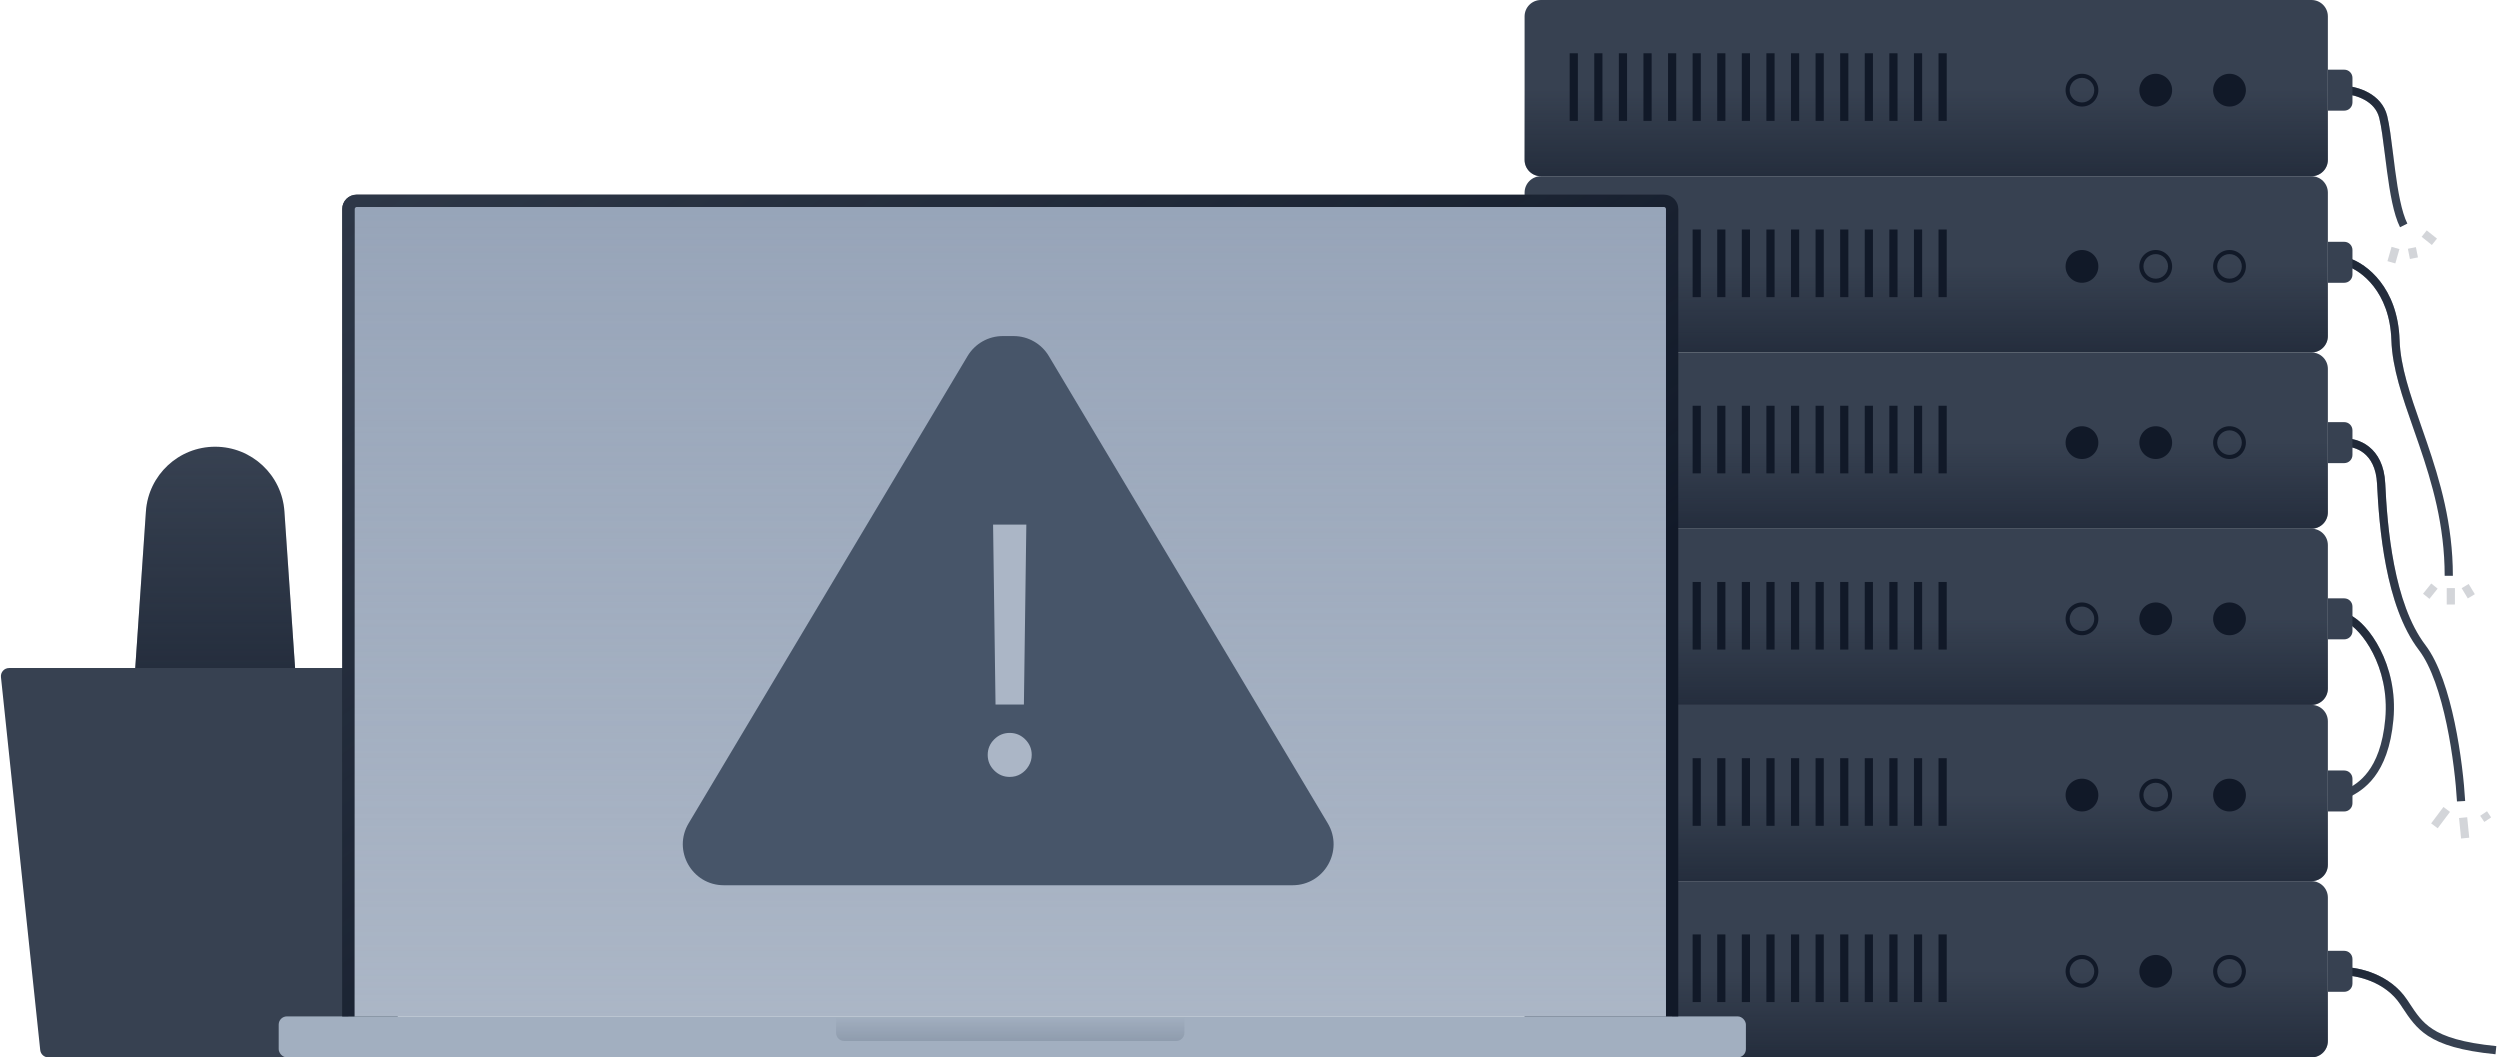 <svg class="w-auto max-w-[16rem] h-40 text-gray-800 dark:text-white" aria-hidden="true" width="610" height="258" viewBox="0 0 610 258" fill="none" xmlns="http://www.w3.org/2000/svg">
    <path d="M0.233 165.209C0.108 164.028 1.034 163 2.222 163H103.778C104.966 163 105.892 164.028 105.767 165.209L96.189 256.209C96.081 257.227 95.223 258 94.2 258H11.8C10.777 258 9.919 257.227 9.812 256.209L0.233 165.209Z" fill="#374151"/>
    <path d="M33 163H72L69.396 124.784C68.791 115.898 61.406 109 52.5 109C43.594 109 36.209 115.898 35.604 124.784L33 163Z" fill="#374151"/>
    <path d="M33 163H72L69.396 124.784C68.791 115.898 61.406 109 52.5 109C43.594 109 36.209 115.898 35.604 124.784L33 163Z" fill="url(#paint0_linear_275_1516)"/>
    <path d="M372 4C372 1.791 373.791 0 376 0H564C566.209 0 568 1.791 568 4V39C568 41.209 566.209 43 564 43H376C373.791 43 372 41.209 372 39V4Z" fill="#374151"/>
    <path d="M372 4C372 1.791 373.791 0 376 0H564C566.209 0 568 1.791 568 4V39C568 41.209 566.209 43 564 43H376C373.791 43 372 41.209 372 39V4Z" fill="url(#paint1_linear_275_1516)"/>
    <path fill-rule="evenodd" clip-rule="evenodd" d="M383 29.5V13H385V29.5H383Z" fill="#111928"/>
    <path fill-rule="evenodd" clip-rule="evenodd" d="M389 29.5V13H391V29.5H389Z" fill="#111928"/>
    <path fill-rule="evenodd" clip-rule="evenodd" d="M395 29.5V13H397V29.5H395Z" fill="#111928"/>
    <path fill-rule="evenodd" clip-rule="evenodd" d="M401 29.5V13H403V29.5H401Z" fill="#111928"/>
    <path fill-rule="evenodd" clip-rule="evenodd" d="M407 29.5V13H409V29.5H407Z" fill="#111928"/>
    <path fill-rule="evenodd" clip-rule="evenodd" d="M413 29.5V13H415V29.5H413Z" fill="#111928"/>
    <path fill-rule="evenodd" clip-rule="evenodd" d="M419 29.5V13H421V29.5H419Z" fill="#111928"/>
    <path fill-rule="evenodd" clip-rule="evenodd" d="M425 29.5V13H427V29.5H425Z" fill="#111928"/>
    <path fill-rule="evenodd" clip-rule="evenodd" d="M431 29.5V13H433V29.5H431Z" fill="#111928"/>
    <path fill-rule="evenodd" clip-rule="evenodd" d="M437 29.5V13H439V29.5H437Z" fill="#111928"/>
    <path fill-rule="evenodd" clip-rule="evenodd" d="M443 29.5V13H445V29.5H443Z" fill="#111928"/>
    <path fill-rule="evenodd" clip-rule="evenodd" d="M449 29.5V13H451V29.5H449Z" fill="#111928"/>
    <path fill-rule="evenodd" clip-rule="evenodd" d="M455 29.5V13H457V29.5H455Z" fill="#111928"/>
    <path fill-rule="evenodd" clip-rule="evenodd" d="M461 29.5V13H463V29.5H461Z" fill="#111928"/>
    <path fill-rule="evenodd" clip-rule="evenodd" d="M467 29.5V13H469V29.5H467Z" fill="#111928"/>
    <path fill-rule="evenodd" clip-rule="evenodd" d="M473 29.5V13H475V29.5H473Z" fill="#111928"/>
    <path fill-rule="evenodd" clip-rule="evenodd" d="M508 25C509.657 25 511 23.657 511 22C511 20.343 509.657 19 508 19C506.343 19 505 20.343 505 22C505 23.657 506.343 25 508 25ZM508 26C510.209 26 512 24.209 512 22C512 19.791 510.209 18 508 18C505.791 18 504 19.791 504 22C504 24.209 505.791 26 508 26Z" fill="#111928"/>
    <path d="M530 22C530 24.209 528.209 26 526 26C523.791 26 522 24.209 522 22C522 19.791 523.791 18 526 18C528.209 18 530 19.791 530 22Z" fill="#111928"/>
    <path d="M548 22C548 24.209 546.209 26 544 26C541.791 26 540 24.209 540 22C540 19.791 541.791 18 544 18C546.209 18 548 19.791 548 22Z" fill="#111928"/>
    <path fill-rule="evenodd" clip-rule="evenodd" d="M576.998 24.385C575.36 23.464 573.559 23.073 572.434 22.998L572.567 21.002C573.941 21.094 576.041 21.553 577.977 22.641C579.928 23.736 581.785 25.516 582.47 28.258C583.036 30.52 583.463 33.958 583.92 37.628C584.083 38.943 584.25 40.287 584.429 41.617C585.121 46.781 585.983 51.73 587.395 54.553L585.606 55.447C584.017 52.271 583.129 46.97 582.446 41.883C582.257 40.474 582.084 39.079 581.917 37.736C581.467 34.12 581.064 30.878 580.53 28.743C580.015 26.685 578.623 25.297 576.998 24.385Z" fill="#374151"/>
    <path fill-rule="evenodd" clip-rule="evenodd" d="M576.998 24.385C575.36 23.464 573.559 23.073 572.434 22.998L572.567 21.002C573.941 21.094 576.041 21.553 577.977 22.641C579.928 23.736 581.785 25.516 582.47 28.258C583.036 30.52 583.463 33.958 583.92 37.628C584.083 38.943 584.25 40.287 584.429 41.617C585.121 46.781 585.983 51.73 587.395 54.553L585.606 55.447C584.017 52.271 583.129 46.97 582.446 41.883C582.257 40.474 582.084 39.079 581.917 37.736C581.467 34.12 581.064 30.878 580.53 28.743C580.015 26.685 578.623 25.297 576.998 24.385Z" fill="url(#paint2_linear_275_1516)" fill-opacity="0.6"/>
    <path fill-rule="evenodd" clip-rule="evenodd" d="M583.501 83.032C583.115 71.075 575.979 65.997 572.697 64.953L573.304 63.047C577.356 64.336 585.086 70.125 585.5 82.968C585.709 89.445 588.068 96.197 590.765 103.918C591.215 105.205 591.674 106.519 592.134 107.863C595.331 117.203 598.5 127.83 598.5 140.5H596.5C596.5 128.169 593.42 117.796 590.242 108.511C589.792 107.197 589.339 105.902 588.892 104.623C586.2 96.93 583.721 89.843 583.501 83.032Z" fill="#374151"/>
    <path fill-rule="evenodd" clip-rule="evenodd" d="M583.501 83.032C583.115 71.075 575.979 65.997 572.697 64.953L573.304 63.047C577.356 64.336 585.086 70.125 585.5 82.968C585.709 89.445 588.068 96.197 590.765 103.918C591.215 105.205 591.674 106.519 592.134 107.863C595.331 117.203 598.5 127.83 598.5 140.5H596.5C596.5 128.169 593.42 117.796 590.242 108.511C589.792 107.197 589.339 105.902 588.892 104.623C586.2 96.93 583.721 89.843 583.501 83.032Z" fill="url(#paint3_linear_275_1516)" fill-opacity="0.6"/>
    <path fill-rule="evenodd" clip-rule="evenodd" d="M576.789 110.57C575.164 109.274 573.267 108.927 572.059 108.998L571.941 107.002C573.567 106.906 575.97 107.359 578.036 109.006C580.138 110.68 581.787 113.507 581.999 117.953C582.248 123.188 582.746 130.506 584.169 137.809C585.597 145.133 587.935 152.327 591.796 157.394C595.142 161.787 597.426 169.108 598.941 176.319C600.466 183.576 601.246 190.902 601.499 195.444L599.502 195.555C599.254 191.098 598.485 183.874 596.984 176.731C595.474 169.542 593.258 162.613 590.205 158.606C586.065 153.173 583.653 145.617 582.206 138.191C580.755 130.744 580.252 123.312 580.001 118.048C579.813 114.093 578.379 111.837 576.789 110.57Z" fill="#374151"/>
    <path fill-rule="evenodd" clip-rule="evenodd" d="M576.789 110.57C575.164 109.274 573.267 108.927 572.059 108.998L571.941 107.002C573.567 106.906 575.97 107.359 578.036 109.006C580.138 110.68 581.787 113.507 581.999 117.953C582.248 123.188 582.746 130.506 584.169 137.809C585.597 145.133 587.935 152.327 591.796 157.394C595.142 161.787 597.426 169.108 598.941 176.319C600.466 183.576 601.246 190.902 601.499 195.444L599.502 195.555C599.254 191.098 598.485 183.874 596.984 176.731C595.474 169.542 593.258 162.613 590.205 158.606C586.065 153.173 583.653 145.617 582.206 138.191C580.755 130.744 580.252 123.312 580.001 118.048C579.813 114.093 578.379 111.837 576.789 110.57Z" fill="url(#paint4_linear_275_1516)" fill-opacity="0.6"/>
    <path fill-rule="evenodd" clip-rule="evenodd" d="M575.605 154.345C574.442 153.055 573.376 152.254 572.6 151.917L573.398 150.083C574.539 150.579 575.831 151.608 577.09 153.006C578.364 154.419 579.655 156.265 580.778 158.472C583.024 162.886 584.614 168.782 583.995 175.591C583.382 182.335 581.541 186.647 579.412 189.487C577.281 192.331 574.92 193.615 573.467 194.384L572.531 192.616C573.911 191.886 575.951 190.77 577.811 188.288C579.674 185.803 581.416 181.865 582.003 175.41C582.584 169.018 581.091 163.498 578.995 159.379C577.947 157.318 576.753 155.619 575.605 154.345Z" fill="#374151"/>
    <path fill-rule="evenodd" clip-rule="evenodd" d="M575.605 154.345C574.442 153.055 573.376 152.254 572.6 151.917L573.398 150.083C574.539 150.579 575.831 151.608 577.09 153.006C578.364 154.419 579.655 156.265 580.778 158.472C583.024 162.886 584.614 168.782 583.995 175.591C583.382 182.335 581.541 186.647 579.412 189.487C577.281 192.331 574.92 193.615 573.467 194.384L572.531 192.616C573.911 191.886 575.951 190.77 577.811 188.288C579.674 185.803 581.416 181.865 582.003 175.41C582.584 169.018 581.091 163.498 578.995 159.379C577.947 157.318 576.753 155.619 575.605 154.345Z" fill="url(#paint5_linear_275_1516)" fill-opacity="0.6"/>
    <path fill-rule="evenodd" clip-rule="evenodd" d="M578.556 239.425C575.95 238.35 573.455 238 572 238V236C573.712 236 576.466 236.4 579.319 237.575C582.179 238.754 585.194 240.738 587.332 243.945C587.513 244.216 587.688 244.482 587.861 244.743C589.56 247.314 590.927 249.382 593.528 251.08C596.401 252.956 600.873 254.424 609.1 255.25L608.9 257.24C600.555 256.402 595.705 254.89 592.435 252.755C589.471 250.82 587.882 248.41 586.206 245.868C586.028 245.598 585.85 245.327 585.668 245.055C583.806 242.262 581.155 240.496 578.556 239.425Z" fill="#374151"/>
    <path fill-rule="evenodd" clip-rule="evenodd" d="M578.556 239.425C575.95 238.35 573.455 238 572 238V236C573.712 236 576.466 236.4 579.319 237.575C582.179 238.754 585.194 240.738 587.332 243.945C587.513 244.216 587.688 244.482 587.861 244.743C589.56 247.314 590.927 249.382 593.528 251.08C596.401 252.956 600.873 254.424 609.1 255.25L608.9 257.24C600.555 256.402 595.705 254.89 592.435 252.755C589.471 250.82 587.882 248.41 586.206 245.868C586.028 245.598 585.85 245.327 585.668 245.055C583.806 242.262 581.155 240.496 578.556 239.425Z" fill="url(#paint6_linear_275_1516)" fill-opacity="0.6"/>
    <path d="M372 47C372 44.791 373.791 43 376 43H564C566.209 43 568 44.791 568 47V82C568 84.209 566.209 86 564 86H376C373.791 86 372 84.209 372 82V47Z" fill="#374151"/>
    <path d="M372 47C372 44.791 373.791 43 376 43H564C566.209 43 568 44.791 568 47V82C568 84.209 566.209 86 564 86H376C373.791 86 372 84.209 372 82V47Z" fill="url(#paint7_linear_275_1516)"/>
    <path fill-rule="evenodd" clip-rule="evenodd" d="M383 72.5V56H385V72.5H383Z" fill="#111928"/>
    <path fill-rule="evenodd" clip-rule="evenodd" d="M389 72.5V56H391V72.5H389Z" fill="#111928"/>
    <path fill-rule="evenodd" clip-rule="evenodd" d="M395 72.5V56H397V72.5H395Z" fill="#111928"/>
    <path fill-rule="evenodd" clip-rule="evenodd" d="M401 72.5V56H403V72.5H401Z" fill="#111928"/>
    <path fill-rule="evenodd" clip-rule="evenodd" d="M407 72.5V56H409V72.5H407Z" fill="#111928"/>
    <path fill-rule="evenodd" clip-rule="evenodd" d="M413 72.5V56H415V72.5H413Z" fill="#111928"/>
    <path fill-rule="evenodd" clip-rule="evenodd" d="M419 72.5V56H421V72.5H419Z" fill="#111928"/>
    <path fill-rule="evenodd" clip-rule="evenodd" d="M425 72.5V56H427V72.5H425Z" fill="#111928"/>
    <path fill-rule="evenodd" clip-rule="evenodd" d="M431 72.5V56H433V72.5H431Z" fill="#111928"/>
    <path fill-rule="evenodd" clip-rule="evenodd" d="M437 72.5V56H439V72.5H437Z" fill="#111928"/>
    <path fill-rule="evenodd" clip-rule="evenodd" d="M443 72.5V56H445V72.5H443Z" fill="#111928"/>
    <path fill-rule="evenodd" clip-rule="evenodd" d="M449 72.5V56H451V72.5H449Z" fill="#111928"/>
    <path fill-rule="evenodd" clip-rule="evenodd" d="M455 72.5V56H457V72.5H455Z" fill="#111928"/>
    <path fill-rule="evenodd" clip-rule="evenodd" d="M461 72.5V56H463V72.5H461Z" fill="#111928"/>
    <path fill-rule="evenodd" clip-rule="evenodd" d="M467 72.5V56H469V72.5H467Z" fill="#111928"/>
    <path fill-rule="evenodd" clip-rule="evenodd" d="M473 72.5V56H475V72.5H473Z" fill="#111928"/>
    <path d="M512 65C512 67.209 510.209 69 508 69C505.791 69 504 67.209 504 65C504 62.791 505.791 61 508 61C510.209 61 512 62.791 512 65Z" fill="#111928"/>
    <path fill-rule="evenodd" clip-rule="evenodd" d="M526 68C527.657 68 529 66.657 529 65C529 63.343 527.657 62 526 62C524.343 62 523 63.343 523 65C523 66.657 524.343 68 526 68ZM526 69C528.209 69 530 67.209 530 65C530 62.791 528.209 61 526 61C523.791 61 522 62.791 522 65C522 67.209 523.791 69 526 69Z" fill="#111928"/>
    <path fill-rule="evenodd" clip-rule="evenodd" d="M544 68C545.657 68 547 66.657 547 65C547 63.343 545.657 62 544 62C542.343 62 541 63.343 541 65C541 66.657 542.343 68 544 68ZM544 69C546.209 69 548 67.209 548 65C548 62.791 546.209 61 544 61C541.791 61 540 62.791 540 65C540 67.209 541.791 69 544 69Z" fill="#111928"/>
    <path d="M372 90C372 87.791 373.791 86 376 86H564C566.209 86 568 87.791 568 90V125C568 127.209 566.209 129 564 129H376C373.791 129 372 127.209 372 125V90Z" fill="#374151"/>
    <path d="M372 90C372 87.791 373.791 86 376 86H564C566.209 86 568 87.791 568 90V125C568 127.209 566.209 129 564 129H376C373.791 129 372 127.209 372 125V90Z" fill="url(#paint8_linear_275_1516)"/>
    <path fill-rule="evenodd" clip-rule="evenodd" d="M383 115.5V99H385V115.5H383Z" fill="#111928"/>
    <path fill-rule="evenodd" clip-rule="evenodd" d="M389 115.5V99H391V115.5H389Z" fill="#111928"/>
    <path fill-rule="evenodd" clip-rule="evenodd" d="M395 115.5V99H397V115.5H395Z" fill="#111928"/>
    <path fill-rule="evenodd" clip-rule="evenodd" d="M401 115.5V99H403V115.5H401Z" fill="#111928"/>
    <path fill-rule="evenodd" clip-rule="evenodd" d="M407 115.5V99H409V115.5H407Z" fill="#111928"/>
    <path fill-rule="evenodd" clip-rule="evenodd" d="M413 115.5V99H415V115.5H413Z" fill="#111928"/>
    <path fill-rule="evenodd" clip-rule="evenodd" d="M419 115.5V99H421V115.5H419Z" fill="#111928"/>
    <path fill-rule="evenodd" clip-rule="evenodd" d="M425 115.5V99H427V115.5H425Z" fill="#111928"/>
    <path fill-rule="evenodd" clip-rule="evenodd" d="M431 115.5V99H433V115.5H431Z" fill="#111928"/>
    <path fill-rule="evenodd" clip-rule="evenodd" d="M437 115.5V99H439V115.5H437Z" fill="#111928"/>
    <path fill-rule="evenodd" clip-rule="evenodd" d="M443 115.5V99H445V115.5H443Z" fill="#111928"/>
    <path fill-rule="evenodd" clip-rule="evenodd" d="M449 115.5V99H451V115.5H449Z" fill="#111928"/>
    <path fill-rule="evenodd" clip-rule="evenodd" d="M455 115.5V99H457V115.5H455Z" fill="#111928"/>
    <path fill-rule="evenodd" clip-rule="evenodd" d="M461 115.5V99H463V115.5H461Z" fill="#111928"/>
    <path fill-rule="evenodd" clip-rule="evenodd" d="M467 115.5V99H469V115.5H467Z" fill="#111928"/>
    <path fill-rule="evenodd" clip-rule="evenodd" d="M473 115.5V99H475V115.5H473Z" fill="#111928"/>
    <path d="M512 108C512 110.209 510.209 112 508 112C505.791 112 504 110.209 504 108C504 105.791 505.791 104 508 104C510.209 104 512 105.791 512 108Z" fill="#111928"/>
    <path d="M530 108C530 110.209 528.209 112 526 112C523.791 112 522 110.209 522 108C522 105.791 523.791 104 526 104C528.209 104 530 105.791 530 108Z" fill="#111928"/>
    <path fill-rule="evenodd" clip-rule="evenodd" d="M544 111C545.657 111 547 109.657 547 108C547 106.343 545.657 105 544 105C542.343 105 541 106.343 541 108C541 109.657 542.343 111 544 111ZM544 112C546.209 112 548 110.209 548 108C548 105.791 546.209 104 544 104C541.791 104 540 105.791 540 108C540 110.209 541.791 112 544 112Z" fill="#111928"/>
    <path d="M372 133C372 130.791 373.791 129 376 129H564C566.209 129 568 130.791 568 133V168C568 170.209 566.209 172 564 172H376C373.791 172 372 170.209 372 168V133Z" fill="#374151"/>
    <path d="M372 133C372 130.791 373.791 129 376 129H564C566.209 129 568 130.791 568 133V168C568 170.209 566.209 172 564 172H376C373.791 172 372 170.209 372 168V133Z" fill="url(#paint9_linear_275_1516)"/>
    <path fill-rule="evenodd" clip-rule="evenodd" d="M383 158.5V142H385V158.5H383Z" fill="#111928"/>
    <path fill-rule="evenodd" clip-rule="evenodd" d="M389 158.5V142H391V158.5H389Z" fill="#111928"/>
    <path fill-rule="evenodd" clip-rule="evenodd" d="M395 158.5V142H397V158.5H395Z" fill="#111928"/>
    <path fill-rule="evenodd" clip-rule="evenodd" d="M401 158.5V142H403V158.5H401Z" fill="#111928"/>
    <path fill-rule="evenodd" clip-rule="evenodd" d="M407 158.5V142H409V158.5H407Z" fill="#111928"/>
    <path fill-rule="evenodd" clip-rule="evenodd" d="M413 158.5V142H415V158.5H413Z" fill="#111928"/>
    <path fill-rule="evenodd" clip-rule="evenodd" d="M419 158.5V142H421V158.5H419Z" fill="#111928"/>
    <path fill-rule="evenodd" clip-rule="evenodd" d="M425 158.5V142H427V158.5H425Z" fill="#111928"/>
    <path fill-rule="evenodd" clip-rule="evenodd" d="M431 158.5V142H433V158.5H431Z" fill="#111928"/>
    <path fill-rule="evenodd" clip-rule="evenodd" d="M437 158.5V142H439V158.5H437Z" fill="#111928"/>
    <path fill-rule="evenodd" clip-rule="evenodd" d="M443 158.5V142H445V158.5H443Z" fill="#111928"/>
    <path fill-rule="evenodd" clip-rule="evenodd" d="M449 158.5V142H451V158.5H449Z" fill="#111928"/>
    <path fill-rule="evenodd" clip-rule="evenodd" d="M455 158.5V142H457V158.5H455Z" fill="#111928"/>
    <path fill-rule="evenodd" clip-rule="evenodd" d="M461 158.5V142H463V158.5H461Z" fill="#111928"/>
    <path fill-rule="evenodd" clip-rule="evenodd" d="M467 158.5V142H469V158.5H467Z" fill="#111928"/>
    <path fill-rule="evenodd" clip-rule="evenodd" d="M473 158.5V142H475V158.5H473Z" fill="#111928"/>
    <path fill-rule="evenodd" clip-rule="evenodd" d="M508 154C509.657 154 511 152.657 511 151C511 149.343 509.657 148 508 148C506.343 148 505 149.343 505 151C505 152.657 506.343 154 508 154ZM508 155C510.209 155 512 153.209 512 151C512 148.791 510.209 147 508 147C505.791 147 504 148.791 504 151C504 153.209 505.791 155 508 155Z" fill="#111928"/>
    <path d="M530 151C530 153.209 528.209 155 526 155C523.791 155 522 153.209 522 151C522 148.791 523.791 147 526 147C528.209 147 530 148.791 530 151Z" fill="#111928"/>
    <path d="M548 151C548 153.209 546.209 155 544 155C541.791 155 540 153.209 540 151C540 148.791 541.791 147 544 147C546.209 147 548 148.791 548 151Z" fill="#111928"/>
    <path d="M372 176C372 173.791 373.791 172 376 172H564C566.209 172 568 173.791 568 176V211C568 213.209 566.209 215 564 215H376C373.791 215 372 213.209 372 211V176Z" fill="#374151"/>
    <path d="M372 176C372 173.791 373.791 172 376 172H564C566.209 172 568 173.791 568 176V211C568 213.209 566.209 215 564 215H376C373.791 215 372 213.209 372 211V176Z" fill="url(#paint10_linear_275_1516)"/>
    <path fill-rule="evenodd" clip-rule="evenodd" d="M383 201.5V185H385V201.5H383Z" fill="#111928"/>
    <path fill-rule="evenodd" clip-rule="evenodd" d="M389 201.5V185H391V201.5H389Z" fill="#111928"/>
    <path fill-rule="evenodd" clip-rule="evenodd" d="M395 201.5V185H397V201.5H395Z" fill="#111928"/>
    <path fill-rule="evenodd" clip-rule="evenodd" d="M401 201.5V185H403V201.5H401Z" fill="#111928"/>
    <path fill-rule="evenodd" clip-rule="evenodd" d="M407 201.5V185H409V201.5H407Z" fill="#111928"/>
    <path fill-rule="evenodd" clip-rule="evenodd" d="M413 201.5V185H415V201.5H413Z" fill="#111928"/>
    <path fill-rule="evenodd" clip-rule="evenodd" d="M419 201.5V185H421V201.5H419Z" fill="#111928"/>
    <path fill-rule="evenodd" clip-rule="evenodd" d="M425 201.5V185H427V201.5H425Z" fill="#111928"/>
    <path fill-rule="evenodd" clip-rule="evenodd" d="M431 201.5V185H433V201.5H431Z" fill="#111928"/>
    <path fill-rule="evenodd" clip-rule="evenodd" d="M437 201.5V185H439V201.5H437Z" fill="#111928"/>
    <path fill-rule="evenodd" clip-rule="evenodd" d="M443 201.5V185H445V201.5H443Z" fill="#111928"/>
    <path fill-rule="evenodd" clip-rule="evenodd" d="M449 201.5V185H451V201.5H449Z" fill="#111928"/>
    <path fill-rule="evenodd" clip-rule="evenodd" d="M455 201.5V185H457V201.5H455Z" fill="#111928"/>
    <path fill-rule="evenodd" clip-rule="evenodd" d="M461 201.5V185H463V201.5H461Z" fill="#111928"/>
    <path fill-rule="evenodd" clip-rule="evenodd" d="M467 201.5V185H469V201.5H467Z" fill="#111928"/>
    <path fill-rule="evenodd" clip-rule="evenodd" d="M473 201.5V185H475V201.5H473Z" fill="#111928"/>
    <path d="M512 194C512 196.209 510.209 198 508 198C505.791 198 504 196.209 504 194C504 191.791 505.791 190 508 190C510.209 190 512 191.791 512 194Z" fill="#111928"/>
    <path fill-rule="evenodd" clip-rule="evenodd" d="M526 197C527.657 197 529 195.657 529 194C529 192.343 527.657 191 526 191C524.343 191 523 192.343 523 194C523 195.657 524.343 197 526 197ZM526 198C528.209 198 530 196.209 530 194C530 191.791 528.209 190 526 190C523.791 190 522 191.791 522 194C522 196.209 523.791 198 526 198Z" fill="#111928"/>
    <path d="M548 194C548 196.209 546.209 198 544 198C541.791 198 540 196.209 540 194C540 191.791 541.791 190 544 190C546.209 190 548 191.791 548 194Z" fill="#111928"/>
    <path d="M372 219C372 216.791 373.791 215 376 215H564C566.209 215 568 216.791 568 219V254C568 256.209 566.209 258 564 258H376C373.791 258 372 256.209 372 254V219Z" fill="#374151"/>
    <path d="M372 219C372 216.791 373.791 215 376 215H564C566.209 215 568 216.791 568 219V254C568 256.209 566.209 258 564 258H376C373.791 258 372 256.209 372 254V219Z" fill="url(#paint11_linear_275_1516)"/>
    <path fill-rule="evenodd" clip-rule="evenodd" d="M383 244.5V228H385V244.5H383Z" fill="#111928"/>
    <path fill-rule="evenodd" clip-rule="evenodd" d="M389 244.5V228H391V244.5H389Z" fill="#111928"/>
    <path fill-rule="evenodd" clip-rule="evenodd" d="M395 244.5V228H397V244.5H395Z" fill="#111928"/>
    <path fill-rule="evenodd" clip-rule="evenodd" d="M401 244.5V228H403V244.5H401Z" fill="#111928"/>
    <path fill-rule="evenodd" clip-rule="evenodd" d="M407 244.5V228H409V244.5H407Z" fill="#111928"/>
    <path fill-rule="evenodd" clip-rule="evenodd" d="M413 244.5V228H415V244.5H413Z" fill="#111928"/>
    <path fill-rule="evenodd" clip-rule="evenodd" d="M419 244.5V228H421V244.5H419Z" fill="#111928"/>
    <path fill-rule="evenodd" clip-rule="evenodd" d="M425 244.5V228H427V244.5H425Z" fill="#111928"/>
    <path fill-rule="evenodd" clip-rule="evenodd" d="M431 244.5V228H433V244.5H431Z" fill="#111928"/>
    <path fill-rule="evenodd" clip-rule="evenodd" d="M437 244.5V228H439V244.5H437Z" fill="#111928"/>
    <path fill-rule="evenodd" clip-rule="evenodd" d="M443 244.5V228H445V244.5H443Z" fill="#111928"/>
    <path fill-rule="evenodd" clip-rule="evenodd" d="M449 244.5V228H451V244.5H449Z" fill="#111928"/>
    <path fill-rule="evenodd" clip-rule="evenodd" d="M455 244.5V228H457V244.5H455Z" fill="#111928"/>
    <path fill-rule="evenodd" clip-rule="evenodd" d="M461 244.5V228H463V244.5H461Z" fill="#111928"/>
    <path fill-rule="evenodd" clip-rule="evenodd" d="M467 244.5V228H469V244.5H467Z" fill="#111928"/>
    <path fill-rule="evenodd" clip-rule="evenodd" d="M473 244.5V228H475V244.5H473Z" fill="#111928"/>
    <path fill-rule="evenodd" clip-rule="evenodd" d="M508 240C509.657 240 511 238.657 511 237C511 235.343 509.657 234 508 234C506.343 234 505 235.343 505 237C505 238.657 506.343 240 508 240ZM508 241C510.209 241 512 239.209 512 237C512 234.791 510.209 233 508 233C505.791 233 504 234.791 504 237C504 239.209 505.791 241 508 241Z" fill="#111928"/>
    <path d="M530 237C530 239.209 528.209 241 526 241C523.791 241 522 239.209 522 237C522 234.791 523.791 233 526 233C528.209 233 530 234.791 530 237Z" fill="#111928"/>
    <path fill-rule="evenodd" clip-rule="evenodd" d="M544 240C545.657 240 547 238.657 547 237C547 235.343 545.657 234 544 234C542.343 234 541 235.343 541 237C541 238.657 542.343 240 544 240ZM544 241C546.209 241 548 239.209 548 237C548 234.791 546.209 233 544 233C541.791 233 540 234.791 540 237C540 239.209 541.791 241 544 241Z" fill="#111928"/>
    <path d="M568 17H572C573.105 17 574 17.895 574 19V25C574 26.105 573.105 27 572 27H568V17Z" fill="#374151"/>
    <path d="M568 59H572C573.105 59 574 59.895 574 61V67C574 68.105 573.105 69 572 69H568V59Z" fill="#374151"/>
    <path d="M568 103H572C573.105 103 574 103.895 574 105V111C574 112.105 573.105 113 572 113H568V103Z" fill="#374151"/>
    <path d="M568 146H572C573.105 146 574 146.895 574 148V154C574 155.105 573.105 156 572 156H568V146Z" fill="#374151"/>
    <path d="M568 188H572C573.105 188 574 188.895 574 190V196C574 197.105 573.105 198 572 198H568V188Z" fill="#374151"/>
    <path d="M568 232H572C573.105 232 574 232.895 574 234V240C574 241.105 573.105 242 572 242H568V232Z" fill="#374151"/>
    <path fill-rule="evenodd" clip-rule="evenodd" d="M582.539 63.725L583.539 60.225L585.462 60.775L584.462 64.275L582.539 63.725Z" fill="#6B7280" fill-opacity="0.3"/>
    <path fill-rule="evenodd" clip-rule="evenodd" d="M588.02 63.196L587.52 60.696L589.481 60.304L589.981 62.804L588.02 63.196Z" fill="#6B7280" fill-opacity="0.3"/>
    <path fill-rule="evenodd" clip-rule="evenodd" d="M593.375 59.781L590.875 57.781L592.124 56.219L594.624 58.219L593.375 59.781Z" fill="#6B7280" fill-opacity="0.3"/>
    <path fill-rule="evenodd" clip-rule="evenodd" d="M591.219 144.875L593.219 142.375L594.78 143.625L592.78 146.125L591.219 144.875Z" fill="#6B7280" fill-opacity="0.3"/>
    <path fill-rule="evenodd" clip-rule="evenodd" d="M597 147.5V143.5H599V147.5H597Z" fill="#6B7280" fill-opacity="0.3"/>
    <path fill-rule="evenodd" clip-rule="evenodd" d="M602.143 146.014L600.643 143.514L602.358 142.485L603.858 144.985L602.143 146.014Z" fill="#6B7280" fill-opacity="0.3"/>
    <path fill-rule="evenodd" clip-rule="evenodd" d="M593.199 200.9L596.199 196.9L597.799 198.1L594.799 202.1L593.199 200.9Z" fill="#6B7280" fill-opacity="0.3"/>
    <path fill-rule="evenodd" clip-rule="evenodd" d="M600.504 204.599L600.004 199.599L601.994 199.4L602.494 204.4L600.504 204.599Z" fill="#6B7280" fill-opacity="0.3"/>
    <path fill-rule="evenodd" clip-rule="evenodd" d="M606.168 200.555L605.168 199.055L606.832 197.945L607.832 199.445L606.168 200.555Z" fill="#6B7280" fill-opacity="0.3"/>
    <rect x="68" y="248" width="358" height="10" rx="2" fill="#a2afc0"/>
    <path d="M85 51C85 49.895 85.895 49 87 49H406C407.105 49 408 49.895 408 51V248H85V51Z" fill="#abb6c6"/>
    <path d="M85 51C85 49.895 85.895 49 87 49H406C407.105 49 408 49.895 408 51V248H85V51Z" fill="url(#paint12_linear_275_1516)"/>
    <path fill-rule="evenodd" clip-rule="evenodd" d="M83.5 51C83.5 49.067 85.067 47.5 87 47.5H406C407.933 47.5 409.5 49.067 409.5 51V248H406.5V51C406.5 50.724 406.276 50.5 406 50.5H87C86.724 50.5 86.5 50.724 86.5 51V248H83.5V51Z" fill="#111928"/>
    <path fill-rule="evenodd" clip-rule="evenodd" d="M83.5 51C83.5 49.067 85.067 47.5 87 47.5H406C407.933 47.5 409.5 49.067 409.5 51V248H406.5V51C406.5 50.724 406.276 50.5 406 50.5H87C86.724 50.5 86.5 50.724 86.5 51V248H83.5V51Z" fill="url(#paint13_linear_275_1516)"/>
    <path d="M204 248H289V252C289 253.105 288.105 254 287 254H206C204.895 254 204 253.105 204 252V248Z" fill="url(#paint14_linear_275_1516)"/>
    <path d="M236.09 86.874C237.895 83.851 241.156 82 244.676 82H247.324C250.844 82 254.105 83.851 255.91 86.874L323.969 200.874C327.949 207.539 323.146 216 315.383 216H176.617C168.854 216 164.051 207.539 168.031 200.874L236.09 86.874Z" fill="#475569"/>
    <path d="M250.426 128L249.83 171.909H242.909L242.312 128H250.426ZM246.369 189.568C244.898 189.568 243.635 189.041 242.581 187.987C241.527 186.933 241 185.67 241 184.199C241 182.727 241.527 181.464 242.581 180.411C243.635 179.357 244.898 178.83 246.369 178.83C247.841 178.83 249.104 179.357 250.158 180.411C251.212 181.464 251.739 182.727 251.739 184.199C251.739 185.173 251.49 186.068 250.993 186.884C250.516 187.699 249.869 188.355 249.054 188.852C248.259 189.33 247.364 189.568 246.369 189.568Z" fill="#abb6c6"/>
    <defs>
        <linearGradient id="paint0_linear_275_1516" x1="52.5" y1="222" x2="52.5" y2="109" gradientUnits="userSpaceOnUse">
            <stop stop-color="#111928"/>
            <stop offset="1" stop-color="#111928" stop-opacity="0"/>
        </linearGradient>
        <linearGradient id="paint1_linear_275_1516" x1="470" y1="64.5" x2="470" y2="22" gradientUnits="userSpaceOnUse">
            <stop stop-color="#111928"/>
            <stop offset="1" stop-color="#111928" stop-opacity="0"/>
        </linearGradient>
        <linearGradient id="paint2_linear_275_1516" x1="579.5" y1="22" x2="582.56" y2="42.818" gradientUnits="userSpaceOnUse">
            <stop stop-color="#111928"/>
            <stop offset="1" stop-color="#111928" stop-opacity="0"/>
        </linearGradient>
        <linearGradient id="paint3_linear_275_1516" x1="585.25" y1="64" x2="594.5" y2="111.5" gradientUnits="userSpaceOnUse">
            <stop stop-color="#111928"/>
            <stop offset="1" stop-color="#111928" stop-opacity="0"/>
        </linearGradient>
        <linearGradient id="paint4_linear_275_1516" x1="586.25" y1="107.99" x2="596.668" y2="162.392" gradientUnits="userSpaceOnUse">
            <stop stop-color="#111928"/>
            <stop offset="1" stop-color="#111928" stop-opacity="0"/>
        </linearGradient>
        <linearGradient id="paint5_linear_275_1516" x1="578.064" y1="151" x2="584.772" y2="176.635" gradientUnits="userSpaceOnUse">
            <stop stop-color="#111928"/>
            <stop offset="1" stop-color="#111928" stop-opacity="0"/>
        </linearGradient>
        <linearGradient id="paint6_linear_275_1516" x1="590.5" y1="237" x2="590.902" y2="249.39" gradientUnits="userSpaceOnUse">
            <stop stop-color="#111928"/>
            <stop offset="1" stop-color="#111928" stop-opacity="0"/>
        </linearGradient>
        <linearGradient id="paint7_linear_275_1516" x1="470" y1="107.5" x2="470" y2="65" gradientUnits="userSpaceOnUse">
            <stop stop-color="#111928"/>
            <stop offset="1" stop-color="#111928" stop-opacity="0"/>
        </linearGradient>
        <linearGradient id="paint8_linear_275_1516" x1="470" y1="150.5" x2="470" y2="108" gradientUnits="userSpaceOnUse">
            <stop stop-color="#111928"/>
            <stop offset="1" stop-color="#111928" stop-opacity="0"/>
        </linearGradient>
        <linearGradient id="paint9_linear_275_1516" x1="470" y1="193.5" x2="470" y2="151" gradientUnits="userSpaceOnUse">
            <stop stop-color="#111928"/>
            <stop offset="1" stop-color="#111928" stop-opacity="0"/>
        </linearGradient>
        <linearGradient id="paint10_linear_275_1516" x1="470" y1="236.5" x2="470" y2="194" gradientUnits="userSpaceOnUse">
            <stop stop-color="#111928"/>
            <stop offset="1" stop-color="#111928" stop-opacity="0"/>
        </linearGradient>
        <linearGradient id="paint11_linear_275_1516" x1="470" y1="279.5" x2="470" y2="237" gradientUnits="userSpaceOnUse">
            <stop stop-color="#111928"/>
            <stop offset="1" stop-color="#111928" stop-opacity="0"/>
        </linearGradient>
        <linearGradient id="paint12_linear_275_1516" x1="246.5" y1="-140" x2="246.5" y2="248" gradientUnits="userSpaceOnUse">
            <stop stop-color="#8494ac"/>
            <stop offset="1" stop-color="#8494ac" stop-opacity="0"/>
        </linearGradient>
        <linearGradient id="paint13_linear_275_1516" x1="49.5" y1="-24.5" x2="246.5" y2="248" gradientUnits="userSpaceOnUse">
            <stop stop-color="#374151"/>
            <stop offset="1" stop-color="#374151" stop-opacity="0"/>
        </linearGradient>
        <linearGradient id="paint14_linear_275_1516" x1="246.5" y1="276.125" x2="246.5" y2="248" gradientUnits="userSpaceOnUse">
            <stop stop-color="#475569"/>
            <stop offset="1" stop-color="#475569" stop-opacity="0"/>
        </linearGradient>
    </defs>
</svg>